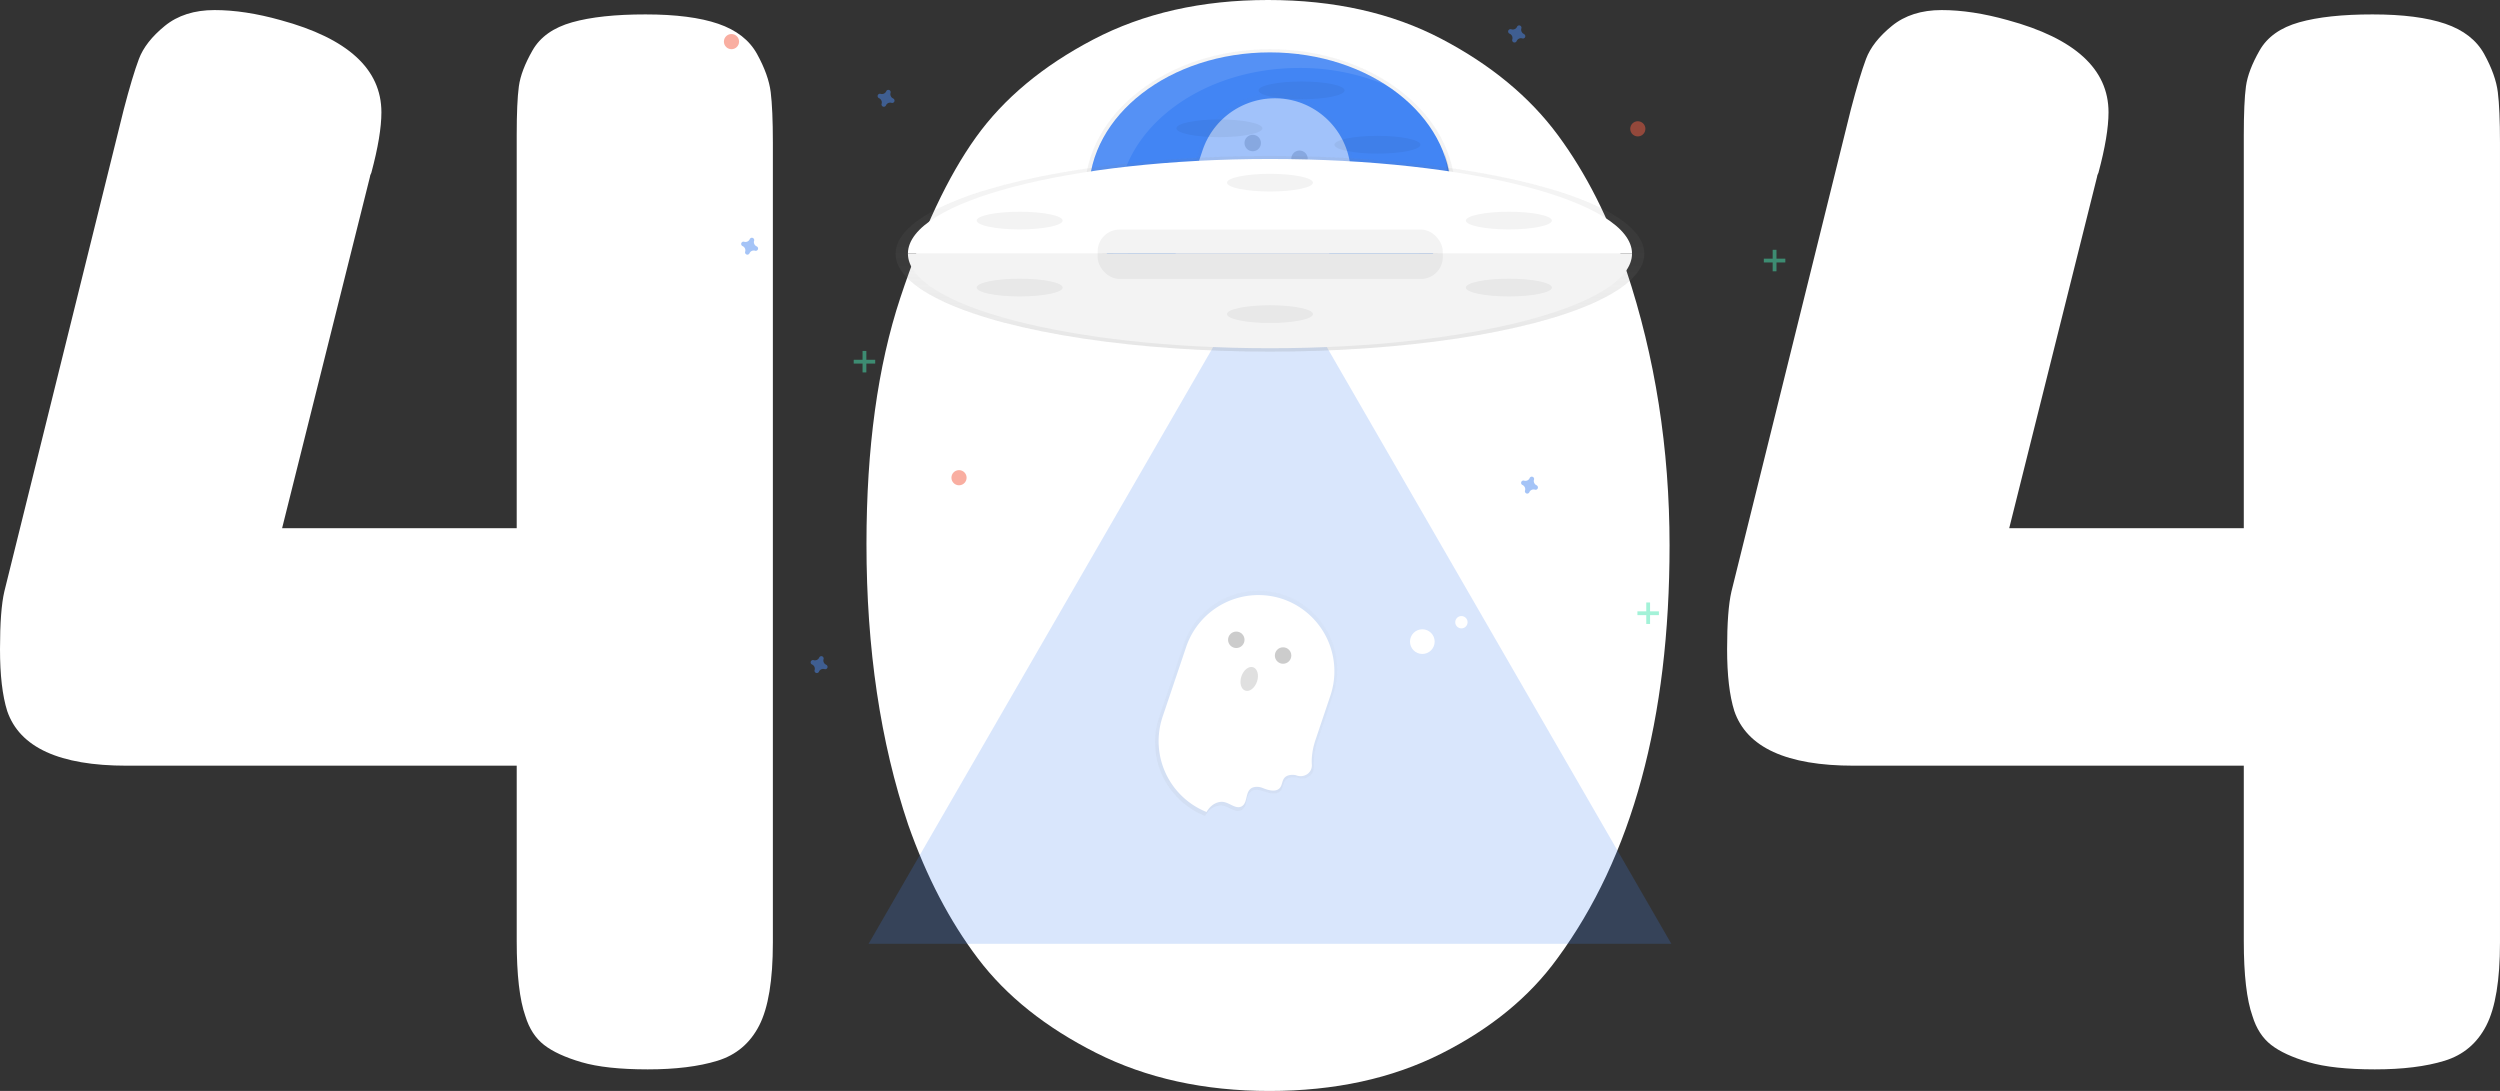 <svg id="Modo_oscuro" data-name="Modo oscuro" xmlns="http://www.w3.org/2000/svg" xmlns:xlink="http://www.w3.org/1999/xlink" viewBox="0 0 3295.25 1438"><rect x="0" y="0" width="3295.25" height="1438" fill="#333333" stroke="none"/><defs><style>.cls-1,.cls-5{fill:#fff;}.cls-2{opacity:0.8;}.cls-3{fill:url(#Degradado_sin_nombre_4);}.cls-4,.cls-6{fill:#4285f4;}.cls-13,.cls-5{opacity:0.1;}.cls-13,.cls-15,.cls-16,.cls-18,.cls-5,.cls-6,.cls-9{isolation:isolate;}.cls-6,.cls-9{opacity:0.2;}.cls-7{opacity:0.3;}.cls-8{fill:url(#Degradado_sin_nombre_4-2);}.cls-10{fill:#e0e0e0;}.cls-11,.cls-16,.cls-18{opacity:0.5;}.cls-12{fill:url(#Degradado_sin_nombre_4-3);}.cls-14{fill:url(#Degradado_sin_nombre_4-4);}.cls-15{opacity:0.05;}.cls-16{fill:#4d8af0;}.cls-17{fill:#47e6b1;}.cls-18{fill:#f55f44;}</style><linearGradient id="Degradado_sin_nombre_4" x1="422.4" y1="3970.07" x2="422.4" y2="4348.16" gradientTransform="matrix(1, 0, 0, -1, 1251.55, 4413)" gradientUnits="userSpaceOnUse"><stop offset="0" stop-color="gray" stop-opacity="0.25"/><stop offset="0.54" stop-color="gray" stop-opacity="0.12"/><stop offset="1" stop-color="gray" stop-opacity="0.1"/></linearGradient><linearGradient id="Degradado_sin_nombre_4-2" x1="-216.24" y1="1922.57" x2="-216.24" y2="2231.52" gradientTransform="matrix(0.95, 0.32, 0.32, -0.95, 1286.71, 3262.41)" xlink:href="#Degradado_sin_nombre_4"/><linearGradient id="Degradado_sin_nombre_4-3" x1="-404.54" y1="2550.81" x2="-404.54" y2="2859.77" gradientTransform="matrix(0.95, 0.32, 0.32, -0.95, 1286.71, 3262.41)" xlink:href="#Degradado_sin_nombre_4"/><linearGradient id="Degradado_sin_nombre_4-4" x1="422.4" y1="3949.55" x2="422.4" y2="4207.5" xlink:href="#Degradado_sin_nombre_4"/></defs><path class="cls-1" d="M804.38,347.4q15.17-26.56,52.17-37T953.3,300q59.76,0,95.81,12.33t51.21,39.84q15.17,27.53,18,50.28t2.85,66.39V1523.6q0,74-18,109.1t-55,46.48q-37,11.38-92,11.37t-87.28-9.47q-32.25-9.46-49.34-22.78t-24.63-38q-11.38-32.25-11.39-98.65V1290.26H269.4q-132.81,0-157.46-72.09-9.5-30.33-9.49-81.57t5.7-75.89L265.6,425.16q11.38-43.61,19.92-66.37t34.15-43.64q25.59-20.86,65.46-20.88t87.26,13.28Q605.16,343.61,605.18,429q0,30.36-13.26,79.69c-1.28,2.54-1.9,4.43-1.9,5.69L474.29,977.23H783.52V459.31q0-43.6,2.83-64.47T804.38,347.4Z" transform="translate(-102.45 -281)"/><path class="cls-1" d="M1388.68,462.17q55-76.82,154.62-129T1773.8,281q130.89,0,228.59,51.23t153.68,127.1q55.95,75.9,90.11,178.32,56.9,170.75,56.91,362.34,0,343.4-148,544.47-55,75.9-152.74,125.23T1775.7,1719q-129,0-228.6-50.27t-155.56-124.25q-56-74-92-176.43-55-163.17-55-370,0-189.69,44.58-324.4T1388.68,462.17Zm383.23,919.14q195.38,0,195.39-371.83V998.09q0-381.3-193.5-381.3T1580.31,999.05Q1580.31,1381.31,1771.91,1381.31Z" transform="translate(-102.45 -281)"/><path class="cls-1" d="M3080.88,347.4q15.16-26.56,52.17-37T3229.8,300q59.76,0,95.81,12.33t51.21,39.84q15.16,27.53,18,50.28t2.86,66.39V1523.6q0,74-18,109.1t-55,46.48q-37,11.38-92,11.37t-87.28-9.47q-32.25-9.46-49.34-22.78t-24.63-38Q3060,1588.1,3060,1521.7V1290.26H2545.9q-132.81,0-157.45-72.09-9.51-30.33-9.5-81.57t5.7-75.89L2542.1,425.16q11.4-43.61,19.92-66.37t34.15-43.64q25.59-20.86,65.46-20.88t87.26,13.28q132.77,36.06,132.8,121.41,0,30.36-13.27,79.69c-1.28,2.54-1.9,4.43-1.9,5.69L2750.79,977.23H3060V459.31q0-43.6,2.84-64.47T3080.88,347.4Z" transform="translate(-102.45 -281)"/><ellipse class="cls-1" cx="1666.55" cy="713" rx="250" ry="531"/><g class="cls-2"><ellipse class="cls-3" cx="1673.95" cy="253.89" rx="244.02" ry="189.04"/></g><ellipse class="cls-4" cx="1673.95" cy="253.89" rx="238.61" ry="184.84"/><path class="cls-5" d="M1576.36,555.43c0-102.09,106.82-184.84,238.6-184.84a292.32,292.32,0,0,1,118.89,24.54c-41.93-28.33-96.8-45.54-156.85-45.54-131.77,0-238.61,82.76-238.61,184.85,0,68.54,48.17,128.37,119.73,160.3C1608,660.85,1576.36,611,1576.36,555.43Z" transform="translate(-102.45 -281)"/><polygon class="cls-6" points="1673.95 327.7 1938.47 785.86 2202.99 1244 1673.95 1244 1144.91 1244 1409.43 785.86 1673.95 327.7"/><g class="cls-7"><path class="cls-8" d="M1839.17,1257.85l20.54-61a104.4,104.4,0,0,0-38.66-118.11l.17-.1a102.32,102.32,0,0,0-26.31-13.33h0l-.28-.1-.32-.1h0a104.63,104.63,0,0,0-38.34-5.3,103.89,103.89,0,0,0-17.47,2.42c-1.67.36-3.34.78-4.85,1.23s-3.22.93-4.8,1.45c-3.17,1-6.28,2.23-9.33,3.58-1.53.67-3,1.37-4.53,2.12a101.45,101.45,0,0,0-12.92,7.6c-1.38.94-2.73,1.93-4.06,2.93a103.24,103.24,0,0,0-35.39,49.32l-32.29,96a103.15,103.15,0,0,0-4.47,46.85q.51,3.63,1.24,7.2c.48,2.38,1.08,4.73,1.66,7.06.45,1.55.92,3.1,1.44,4.64.76,2.28,1.66,4.56,2.51,6.79q.93,2.24,2,4.44c1.35,2.91,2.85,5.76,4.47,8.54a88,88,0,0,0,5.26,8.13c1.4,2,2.88,3.9,4.42,5.77a84.73,84.73,0,0,0,6.53,7.21,103,103,0,0,0,35,23.15h0l.56.23a37.24,37.24,0,0,1,2.34-3.62c5-6.84,13.69-11.66,22-9.86.6.13,1.2.32,1.8.5,4.2,1.48,8.33,4.13,12.38,5.43a11.11,11.11,0,0,0,9.35-.11c8.1-4.32,5.1-17.93,12-23.9a10.66,10.66,0,0,1,1-.76,2,2,0,0,1-.26-.39c5.36-3.33,12.79-1.11,19,1,6.67,2.35,15.37,3.93,20-1.52,3.13-3.73,2.9-9.41,5.88-13.33,3.46-4.5,10-5,15.64-4.2l.29.09c10.83,4.46,22.66-3,21.82-14.63C1833.15,1275.71,1838.05,1261,1839.17,1257.85Z" transform="translate(-102.45 -281)"/></g><path class="cls-1" d="M1695.11,1347.8c4.86-6.66,13.21-11.33,21.21-9.51s15.58,9.43,22.69,5.61c9.73-5.2,2.84-24.31,18.63-25.72a20.7,20.7,0,0,1,9.61,1.66c6.67,2.72,17.1,5.79,22.23-.33,3-3.6,2.8-9.08,5.68-12.81,3.33-4.33,9.68-4.88,15.1-4l.26.08c10.45,4.32,21.88-2.85,21.06-14.11-1-15,3.72-29.12,4.75-32.19l19.8-58.83a100.61,100.61,0,0,0-63.07-127.11h0A100.58,100.58,0,0,0,1666,1133.57l-31.21,92.52a100.61,100.61,0,0,0,58,125.21A37.21,37.21,0,0,1,1695.11,1347.8Z" transform="translate(-102.45 -281)"/><circle class="cls-9" cx="1629.55" cy="843.32" r="10.85"/><circle class="cls-9" cx="1691.23" cy="864.06" r="10.85"/><ellipse class="cls-10" cx="1749.05" cy="1175.92" rx="16.26" ry="10.85" transform="translate(-25.78 2177.54) rotate(-71.4)"/><circle class="cls-1" cx="1874.77" cy="845.72" r="16.26"/><circle class="cls-1" cx="1926.29" cy="820.14" r="8.13"/><g class="cls-11"><g class="cls-7"><path class="cls-12" d="M1860.83,602.28l20.54-61a104.4,104.4,0,0,0-38.66-118.11l.17-.1a102.32,102.32,0,0,0-26.31-13.33h0l-.28-.1-.32-.1h0a102.36,102.36,0,0,0-28.16-5.3,96,96,0,0,0-10.18,0,104.91,104.91,0,0,0-17.47,2.41c-1.67.37-3.34.79-4.85,1.24s-3.22.93-4.8,1.45c-3.17,1.05-6.28,2.23-9.33,3.58-1.53.67-3,1.37-4.53,2.12a102.58,102.58,0,0,0-12.92,7.59c-1.38.95-2.73,1.94-4.06,2.94a103.26,103.26,0,0,0-35.39,49.31L1652,571a103.15,103.15,0,0,0-4.47,46.85q.51,3.63,1.24,7.2c.48,2.38,1.08,4.73,1.66,7.06.45,1.55.92,3.1,1.44,4.63.76,2.29,1.66,4.57,2.51,6.8.62,1.48,1.27,3,2,4.43,1.35,2.92,2.85,5.77,4.47,8.55a89.33,89.33,0,0,0,5.26,8.13c1.4,2,2.88,3.9,4.42,5.77q3.09,3.75,6.53,7.21a103,103,0,0,0,35,23.14h0l.56.24a37.24,37.24,0,0,1,2.34-3.62c5-6.85,13.69-11.66,22-9.86.6.13,1.2.31,1.8.5,4.2,1.48,8.33,4.13,12.38,5.43a11.08,11.08,0,0,0,9.35-.12c8.1-4.31,5.1-17.92,12-23.89.32-.27.66-.53,1-.77a2,2,0,0,1-.26-.38c5.36-3.33,12.79-1.12,19,1,6.67,2.35,15.37,3.94,20-1.51,3.13-3.73,2.9-9.42,5.88-13.33,3.46-4.5,10-5,15.64-4.2h.29c10.83,4.47,22.66-2.95,21.82-14.63C1854.81,620.15,1859.71,605.47,1860.83,602.28Z" transform="translate(-102.45 -281)"/></g><path class="cls-1" d="M1716.77,693c4.86-6.66,13.21-11.33,21.21-9.51s15.58,9.43,22.69,5.62c9.73-5.2,2.84-24.31,18.63-25.73a20.58,20.58,0,0,1,9.61,1.67c6.67,2.71,17.1,5.78,22.23-.34,3-3.6,2.8-9.08,5.68-12.81,3.33-4.33,9.68-4.88,15.1-4l.26.08c10.45,4.32,21.88-2.84,21.06-14.11-1-15,3.72-29.12,4.75-32.19l19.8-58.83a100.61,100.61,0,0,0-63.07-127.11h0a100.59,100.59,0,0,0-127.07,63.08l-31.21,92.52a100.61,100.61,0,0,0,58,125.21A37.21,37.21,0,0,1,1716.77,693Z" transform="translate(-102.45 -281)"/><circle class="cls-9" cx="1651.21" cy="188.52" r="10.85"/><circle class="cls-9" cx="1712.89" cy="209.27" r="10.85"/></g><path class="cls-13" d="M2005.53,480.1a145.76,145.76,0,0,1,4.65,36.66c0,102.08-106.82,184.84-238.59,184.84-107.85-.07-199-55.48-228.45-131.52,21.89,84.59,118.3,148.28,233.94,148.28,131.78,0,238.61-82.75,238.61-184.84A146.89,146.89,0,0,0,2005.53,480.1Z" transform="translate(-102.45 -281)"/><g class="cls-2"><ellipse class="cls-14" cx="1673.95" cy="334.48" rx="493.48" ry="128.98"/></g><path class="cls-1" d="M1776.4,490.55c-263.55,0-477.22,55.84-477.22,124.73h954.44C2253.62,546.39,2040,490.55,1776.4,490.55Z" transform="translate(-102.45 -281)"/><path class="cls-1" d="M1776.4,740c263.55,0,477.22-55.83,477.22-124.71H1299.18C1299.18,684.16,1512.85,740,1776.4,740Z" transform="translate(-102.45 -281)"/><path class="cls-15" d="M1776.4,740c263.55,0,477.22-55.83,477.22-124.71H1299.18C1299.18,684.16,1512.85,740,1776.4,740Z" transform="translate(-102.45 -281)"/><rect class="cls-15" x="1446.84" y="302.62" width="454.86" height="64.98" rx="28.69"/><path class="cls-16" d="M1279.7,410.76a6.14,6.14,0,0,1-3.41-7.4,3.14,3.14,0,0,0,.13-.68h0a3.06,3.06,0,0,0-5.51-2h0a3,3,0,0,0-.34.6,6.1,6.1,0,0,1-7.39,3.42,3.35,3.35,0,0,0-.69-.13h0a3.06,3.06,0,0,0-2,5.51h0a2.77,2.77,0,0,0,.6.35,6.13,6.13,0,0,1,3.42,7.4,3.07,3.07,0,0,0-.14.67h0a3.07,3.07,0,0,0,5.52,2h0a2.76,2.76,0,0,0,.33-.61,6.12,6.12,0,0,1,7.4-3.33,3.89,3.89,0,0,0,.68.13h0a3.07,3.07,0,0,0,2-5.52h0A2.77,2.77,0,0,0,1279.7,410.76Z" transform="translate(-102.45 -281)"/><path class="cls-16" d="M2127.78,920.6a6.13,6.13,0,0,1-3.34-7.4,3.16,3.16,0,0,0,.14-.68h0a3.07,3.07,0,0,0-5.52-2h0a2.89,2.89,0,0,0-.33.6,6.12,6.12,0,0,1-7.4,3.41,3.14,3.14,0,0,0-.68-.13h0a3.06,3.06,0,0,0-2,5.51h0a2.25,2.25,0,0,0,.6.35,6.15,6.15,0,0,1,3.33,7.4,3.07,3.07,0,0,0-.14.67h0a3.07,3.07,0,0,0,5.52,2.05h0a2.46,2.46,0,0,0,.33-.62,6.12,6.12,0,0,1,7.4-3.33,3.14,3.14,0,0,0,.68.13h0a3.06,3.06,0,0,0,2-5.51h0A2.71,2.71,0,0,0,2127.78,920.6Z" transform="translate(-102.45 -281)"/><path class="cls-16" d="M1191.4,1157.19a6.13,6.13,0,0,1-3.42-7.39,3.25,3.25,0,0,0,.14-.69h0a3.07,3.07,0,0,0-5.52-2h0a3.51,3.51,0,0,0-.33.6,6.11,6.11,0,0,1-7.4,3.42,3.16,3.16,0,0,0-.68-.14h0a3.07,3.07,0,0,0-2,5.52h0a3,3,0,0,0,.6.35,6.13,6.13,0,0,1,3.42,7.4,3,3,0,0,0-.13.66h0a3.06,3.06,0,0,0,5.51,2h0a2.46,2.46,0,0,0,.33-.62,6.12,6.12,0,0,1,7.4-3.33,3.13,3.13,0,0,0,.69.14h0a3.07,3.07,0,0,0,2-5.52h0A3.22,3.22,0,0,0,1191.4,1157.19Z" transform="translate(-102.45 -281)"/><path class="cls-16" d="M1099.76,605.7a6.13,6.13,0,0,1-3.33-7.4,3.14,3.14,0,0,0,.13-.68h0a3.06,3.06,0,0,0-5.51-2h0a3,3,0,0,0-.34.6,6.1,6.1,0,0,1-7.39,3.42,3.35,3.35,0,0,0-.69-.13h0a3.06,3.06,0,0,0-2,5.51h0a2.55,2.55,0,0,0,.6.35,6.12,6.12,0,0,1,3.41,7.4,3.78,3.78,0,0,0-.13.67h0a3.07,3.07,0,0,0,5.52,2h0a2.76,2.76,0,0,0,.33-.61,6.12,6.12,0,0,1,7.4-3.33,3.89,3.89,0,0,0,.68.13h0a3.07,3.07,0,0,0,2-5.52h0A2.47,2.47,0,0,0,1099.76,605.7Z" transform="translate(-102.45 -281)"/><path class="cls-16" d="M2111.11,325.78a6.13,6.13,0,0,1-3.33-7.39,3.25,3.25,0,0,0,.14-.69h0a3.07,3.07,0,0,0-5.52-2h0a3.51,3.51,0,0,0-.33.6,6.12,6.12,0,0,1-7.4,3.33,3.14,3.14,0,0,0-.68-.13h0a3.07,3.07,0,0,0-2.12,5.68h0a2.77,2.77,0,0,0,.6.35,6.12,6.12,0,0,1,3.33,7.4,3.08,3.08,0,0,0-.13.66h0a3.06,3.06,0,0,0,5.63,2h0a2.46,2.46,0,0,0,.33-.62,6.12,6.12,0,0,1,7.4-3.33,3.83,3.83,0,0,0,.69.14h0a3.07,3.07,0,0,0,2-5.52h0A2.72,2.72,0,0,0,2111.11,325.78Z" transform="translate(-102.45 -281)"/><g class="cls-11"><rect class="cls-17" x="1136.94" y="462.57" width="5" height="28.32"/><rect class="cls-17" x="1125.28" y="474.24" width="28.32" height="5"/></g><g class="cls-11"><rect class="cls-17" x="2336.57" y="329.28" width="5" height="28.32"/><rect class="cls-17" x="2324.91" y="340.95" width="28.32" height="5"/></g><g class="cls-11"><rect class="cls-17" x="2169.95" y="794.14" width="5" height="28.32"/><rect class="cls-17" x="2158.29" y="805.8" width="28.32" height="5"/></g><circle class="cls-18" cx="2158.8" cy="169.81" r="10"/><circle class="cls-18" cx="964.17" cy="54.85" r="10"/><circle class="cls-18" cx="1264.08" cy="629.67" r="10"/><ellipse class="cls-15" cx="1344.05" cy="290.74" rx="56.65" ry="11.66"/><ellipse class="cls-15" cx="1344.05" cy="379.05" rx="56.65" ry="11.66"/><ellipse class="cls-15" cx="1988.85" cy="290.74" rx="56.65" ry="11.66"/><ellipse class="cls-15" cx="1988.85" cy="379.05" rx="56.65" ry="11.66"/><ellipse class="cls-15" cx="1673.95" cy="240.76" rx="56.65" ry="11.66"/><ellipse class="cls-15" cx="1715.6" cy="119.13" rx="56.65" ry="11.66"/><ellipse class="cls-15" cx="1607.3" cy="169.11" rx="56.65" ry="11.66"/><ellipse class="cls-15" cx="1815.57" cy="190.77" rx="56.65" ry="11.66"/><ellipse class="cls-15" cx="1673.95" cy="414.04" rx="56.65" ry="11.66"/></svg>